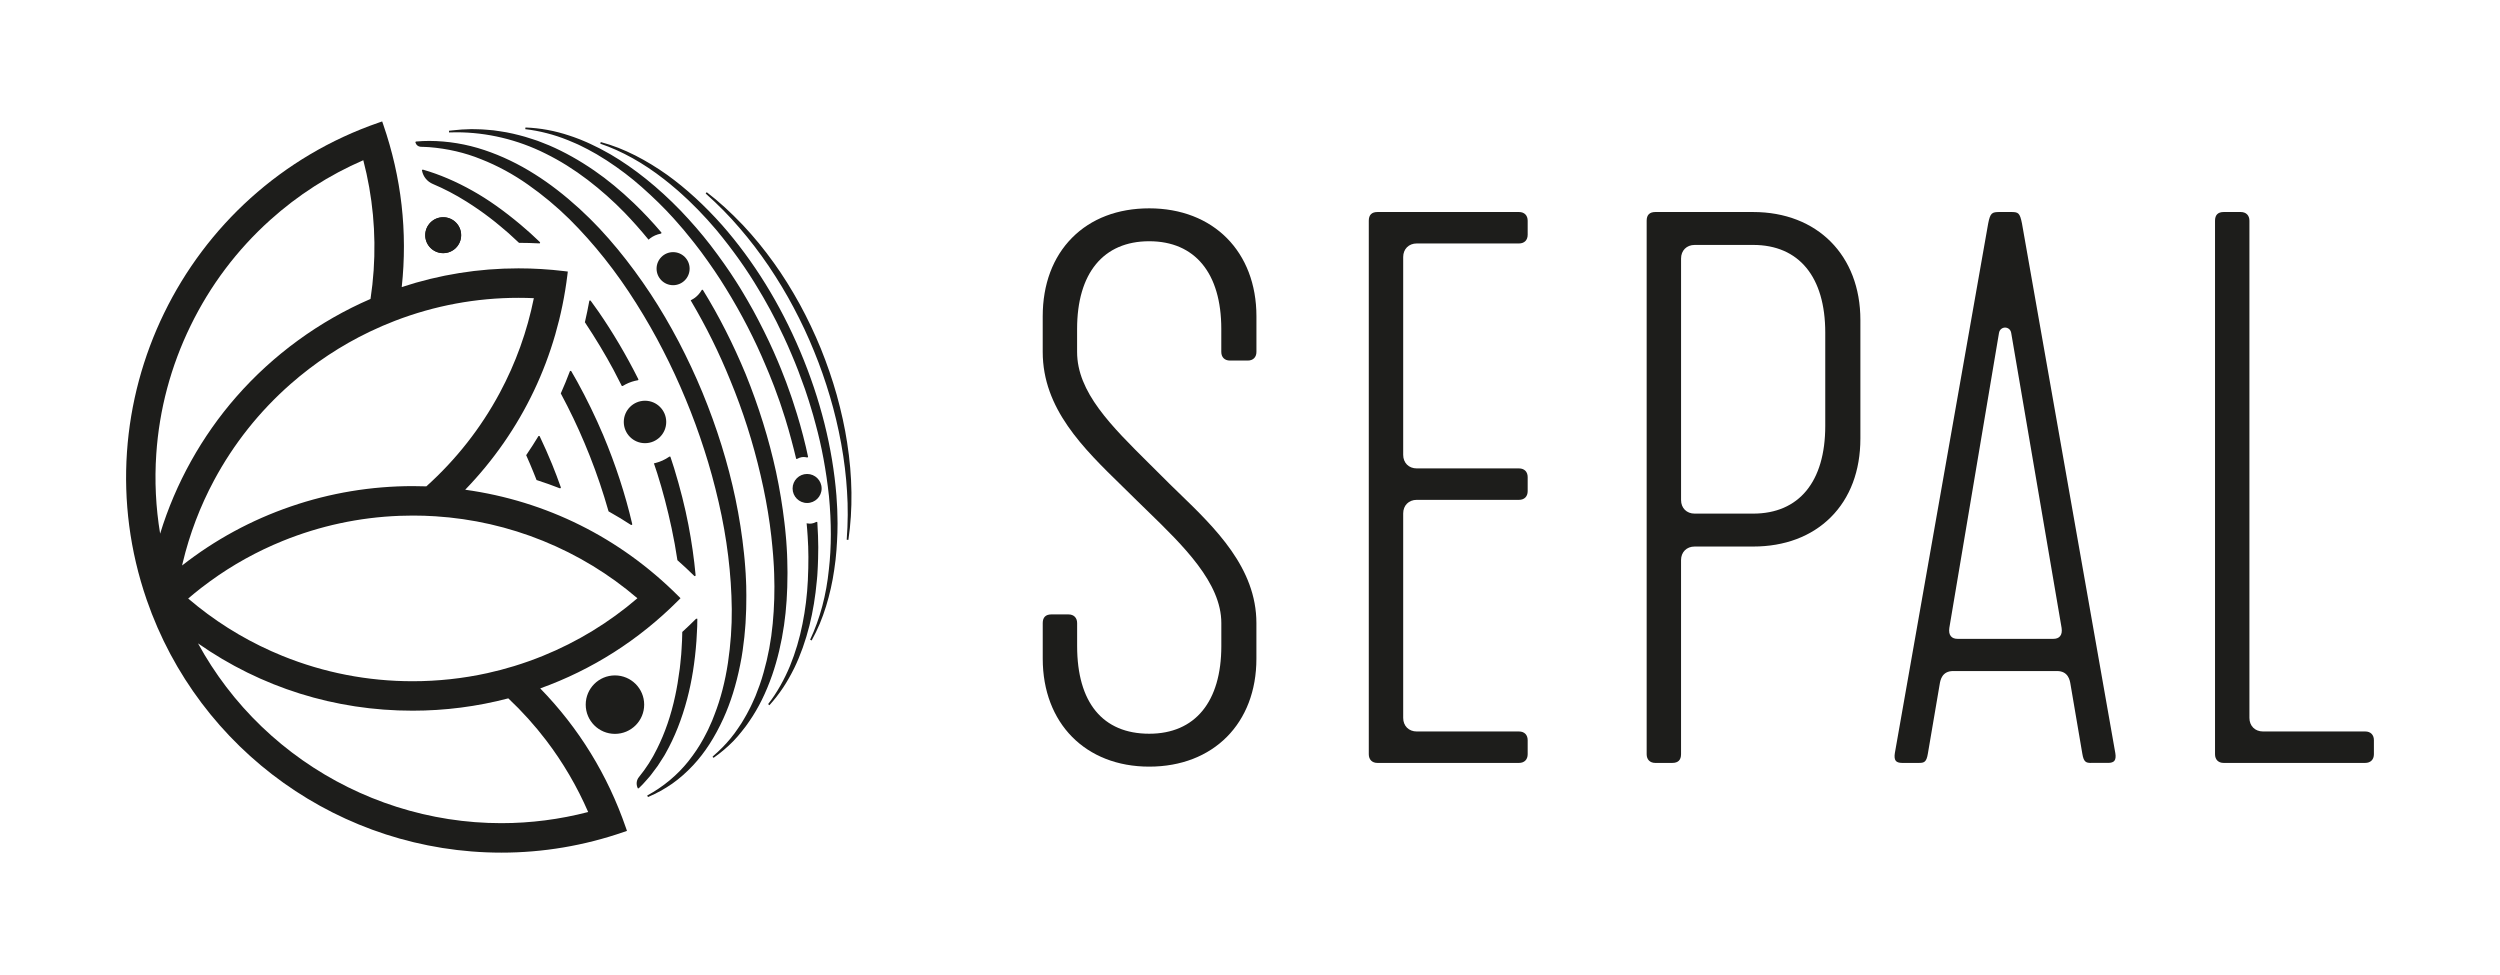 <?xml version="1.0" encoding="utf-8"?>
<!-- Generator: Adobe Illustrator 28.1.0, SVG Export Plug-In . SVG Version: 6.00 Build 0)  -->
<svg version="1.1" id="SEPAL_LOGO_BLACK_01" xmlns="http://www.w3.org/2000/svg" xmlns:xlink="http://www.w3.org/1999/xlink"
	 x="0px" y="0px" viewBox="0 0 1538.55 600" style="enable-background:new 0 0 1538.55 600;" xml:space="preserve">
<style type="text/css">
	.st0{fill:#1D1D1B;}
</style>
<g>
	<g>
		<path class="st0" d="M398.31,489.57c9.88-5.34,18.66-12.65,25.39-21.15c3.66-4.64,6.66-9.13,9.15-13.71
			c0.45-0.77,0.85-1.57,1.24-2.34c0.22-0.44,0.45-0.89,0.68-1.32l0.94-1.84l2.54-5.65l1.49-3.84c3.74-9.56,6.52-20.29,8.27-31.9
			c1.65-11.12,2.44-22.22,2.34-32.98c-0.24-21.52-2.95-43.66-8.07-65.8c-2.59-11.24-5.55-22.03-8.81-32.07
			c-3.42-10.67-7.27-21.18-11.46-31.24c-4.24-10.27-8.94-20.43-13.98-30.19c-4.9-9.57-10.44-19.29-16.49-28.87
			c-12.16-19.37-26.01-36.82-41.16-51.87c-7.9-7.76-16.44-14.87-25.36-21.12c-9.14-6.45-18.86-11.73-28.91-15.68
			c-9.9-4.04-20.67-6.55-32.03-7.45c-0.88-0.09-1.78-0.12-2.64-0.13c-0.5-0.01-1-0.02-1.5-0.05c-0.31,0-0.65-0.01-0.98-0.03
			c-1.55-0.06-2.86-1.1-3.26-2.59l-0.07-0.25l0.31-0.42l0.27,0c2.71-0.24,5.42-0.36,8.01-0.36c11.49,0.05,22.91,1.96,33.93,5.65
			c10.59,3.54,21.05,8.56,31.09,14.93c9.07,5.72,17.99,12.6,27.27,21.04c2.09,1.97,4.18,3.93,6.23,5.93
			c0.71,0.72,1.41,1.43,2.12,2.14c1.29,1.3,2.63,2.64,3.9,4.01c3.97,4.24,7.79,8.59,11.34,12.91c7.05,8.55,13.89,17.84,20.34,27.61
			c5.98,9.08,11.65,18.74,17.35,29.54c5.22,9.99,10.1,20.43,14.49,31.01c8.92,21.65,15.75,43.62,20.31,65.31
			c2.38,11.42,4.16,22.81,5.29,33.86c0.29,2.49,0.49,5.05,0.68,7.51l0.08,1.03c0.23,2.56,0.34,5.17,0.45,7.69l0.04,0.88
			c0.11,1.86,0.13,3.75,0.14,5.58c0.01,1,0.02,2,0.04,3c0.03,1.87-0.01,3.76-0.05,5.59c-0.02,1-0.04,2-0.05,3
			c-0.08,2.32-0.19,4.62-0.31,6.92l-0.08,1.67c-0.09,1.01-0.17,2.01-0.24,3.01c-0.14,1.83-0.29,3.72-0.5,5.58
			c-0.57,5.09-1.32,11.1-2.57,17.04c-2.48,12.36-5.84,23.12-10.26,32.87c-5.34,11.72-11.44,21.17-18.65,28.9
			c-4.09,4.39-8.43,8.21-12.9,11.36c-2.26,1.58-4.71,3.1-7.27,4.52c-2.24,1.23-4.67,2.41-7.66,3.72L398.31,489.57z M392.53,485.14
			l-0.15-0.32c-0.99-2.24-0.67-4.76,0.83-6.59c4.39-5.37,8.14-11.23,11.14-17.39c4.86-9.68,8.62-20.62,11.16-32.51
			c1.06-4.87,1.95-10.13,2.86-17.05c0.1-1.02,0.21-2.05,0.33-3.08c0.2-1.81,0.41-3.68,0.54-5.52c0.06-1.03,0.13-2.06,0.2-3.1
			c0.12-1.82,0.25-3.7,0.31-5.55c0.06-1.63,0.1-3.25,0.13-4.88l0-0.21l0.15-0.16c2.86-2.61,5.62-5.25,8.21-7.84l0.15-0.15l0.75,0
			l0.01,0.53l-0.07,4.2c-0.08,1.98-0.19,3.95-0.31,5.91c-0.06,1.03-0.12,2.05-0.17,3.08c-0.96,13.05-2.82,24.68-5.69,35.58
			c-3.29,12.5-7.77,23.79-13.31,33.56c-0.46,0.92-1.05,1.82-1.61,2.69c-0.26,0.39-0.51,0.79-0.76,1.18l-2.44,3.8l-2.73,3.65
			c-0.29,0.37-0.56,0.74-0.83,1.11c-0.62,0.83-1.26,1.69-2,2.48c-0.47,0.52-0.94,1.06-1.41,1.6c-1.44,1.64-2.93,3.34-4.6,4.85
			l-0.15,0.14l-0.21,0H392.53z M438.83,466.28l-0.14-0.34l-0.13-0.33l0.27-0.25c4.18-3.61,7.66-7.15,10.67-10.81
			c1.87-2.27,3.32-4.22,4.58-6.14l2.15-3.2c0.44-0.68,0.85-1.39,1.26-2.09c0.23-0.4,0.46-0.8,0.7-1.19
			c0.97-1.56,1.83-3.23,2.66-4.85c0.32-0.63,0.65-1.26,0.98-1.89c0.41-0.74,0.76-1.52,1.09-2.29c0.17-0.39,0.35-0.78,0.53-1.17
			c0.18-0.4,0.37-0.81,0.55-1.23c0.34-0.75,0.68-1.49,0.99-2.25c1.55-3.88,3.51-9.04,4.96-14.43c2.75-9.59,4.63-19.69,5.6-30.01
			c0.97-10.17,1.27-20.46,0.9-30.58l-0.04-1.08c-0.08-2.16-0.16-4.38-0.34-6.57l-0.04-0.58c-0.15-2.32-0.31-4.71-0.56-7.06
			l-0.15-1.68c-0.18-1.95-0.36-3.98-0.61-5.95l-0.04-0.37c-0.27-2.38-0.55-4.84-0.91-7.24c-1.37-9.89-3.27-20.03-5.65-30.17
			c-4.63-20.05-10.91-39.72-18.66-58.46c-6.81-16.85-14.93-33.25-24.12-48.77l-0.26-0.45l0.45-0.28c0.91-0.47,1.61-0.91,2.23-1.38
			c1.6-1.21,2.96-2.75,4.03-4.56l0.15-0.26l0.61-0.01l0.16,0.27c9.74,15.78,18.55,33.14,26.19,51.57
			c8.03,19.81,14.32,40.06,18.71,60.19c2.23,10.47,3.97,20.95,5.16,31.14c0.33,2.51,0.56,5.07,0.79,7.55l0.03,0.3
			c0.23,2.27,0.42,4.7,0.6,7.88c0.18,2.49,0.26,5.03,0.33,7.48l0.01,0.42c0.1,2.27,0.11,4.58,0.12,6.81l0,1.09
			c-0.02,11.55-0.7,21.87-2.1,31.57c-1.55,10.82-4.01,21.19-7.32,30.82c-3.85,11.01-8.44,20.29-14.03,28.36
			c-0.27,0.38-0.53,0.76-0.79,1.14c-0.48,0.71-0.97,1.42-1.49,2.1l-2.43,3.1c-1.49,1.94-3.19,3.9-5.19,5.97
			c-3.64,3.71-7.62,7.09-11.81,10.03l-0.13,0.09l-0.17,0H438.83z M472.72,433.32c2.7-3.46,5.23-7.26,7.51-11.31
			c2.17-3.82,4.17-7.91,5.94-12.17c3.35-8.2,5.94-16.91,7.7-25.88c1.75-8.67,2.86-17.69,3.3-26.81c0.48-10.42,0.45-19.01-0.12-27.03
			c-0.05-1.5-0.19-3.02-0.32-4.48c-0.07-0.76-0.14-1.51-0.2-2.27l-0.12-1.34l0.66,0.11c0.45,0.08,0.91,0.12,1.35,0.12
			c0.39,0,0.78-0.03,1.16-0.09c0.88-0.13,1.77-0.44,2.64-0.91l0.12-0.06l0.6,0l0.07,0.47c0.2,3.07,0.33,5.73,0.41,8.16l0.15,6.93
			l-0.1,6.94c0,1.66-0.09,3.35-0.18,4.98c-0.04,0.65-0.07,1.3-0.1,1.96l-0.2,3.46c-0.04,0.76-0.12,1.51-0.2,2.26
			c-0.04,0.4-0.08,0.8-0.12,1.21c-0.86,9.55-2.37,18.76-4.52,27.37c-2.4,9.52-5.53,18.31-9.31,26.12
			c-2.12,4.32-4.43,8.38-6.85,12.05c-2.63,3.94-5.48,7.61-8.48,10.9L472.72,433.32z M498.56,393.69c6.11-13.01,10-27.61,11.56-43.39
			c1.58-13.7,1.59-28.41,0.04-44.97c-1.76-16.03-4.44-30.51-8.21-44.25l-1.48-5.44l-1.61-5.4c-0.72-2.51-1.56-5.03-2.37-7.47
			c-0.36-1.09-0.73-2.17-1.08-3.26c-2.93-8.36-5.51-15.04-8.09-21.02c-3.11-7.53-6.68-14.9-9.44-20.47l-3.92-7.49l-4.13-7.38
			l-2.87-4.84c-7.18-12.19-15.95-24.54-26.04-36.72c-0.77-0.91-1.56-1.81-2.36-2.71c-0.45-0.51-3.2-3.65-3.2-3.65l-1.92-2.05
			l-3.87-4.11l-3.99-3.96c-1.34-1.37-2.75-2.67-4.07-3.87c-0.5-0.45-0.99-0.91-1.48-1.37c-0.87-0.81-1.77-1.64-2.68-2.42l-1.45-1.23
			c-2.34-1.99-4.76-4.05-7.24-5.94c-12.76-9.98-25.97-17.34-39.24-21.86l0.3-1c3.58,0.96,7.23,2.17,10.87,3.57
			c3.38,1.33,6.89,2.92,10.45,4.72c6.6,3.36,13.18,7.37,19.58,11.92c11.62,8.36,22.99,18.77,33.8,30.94
			c19.46,22.19,35.64,48.33,48.07,77.71c12.39,29.39,19.88,59.21,22.26,88.63l0.41,6.72c0.04,0.63,0.08,1.25,0.1,1.88l0.07,2.87
			c0.01,0.68,0.03,1.35,0.05,2.02c0.03,1.24,0.07,2.48,0.07,3.72l-0.09,5.73c-0.23,6.32-0.66,14.62-1.97,22.87
			c-1.08,7.55-2.77,15.07-5.01,22.36c-1.17,3.78-2.48,7.41-3.88,10.78c-1.51,3.58-3.19,7.04-4.99,10.3L498.56,393.69z
			 M427.35,354.51l-0.16-0.16c-3.31-3.26-6.73-6.45-10.16-9.48l-0.18-0.16l0-0.24c-0.96-6.41-2.14-12.96-3.52-19.4
			c-2.59-12.07-5.47-23.07-8.81-33.63c-0.54-1.7-1.11-3.38-1.68-5.07l-0.41-1.2l0.88-0.21c3.08-0.77,5.95-2.08,8.55-3.89l0.13-0.09
			l0.51,0l0.15,0.32c0.86,2.58,1.56,4.72,2.24,6.9c3.79,12.42,6.66,23.8,8.77,34.78c2.01,10.44,3.5,20.85,4.43,30.95l0.02,0.23
			l-0.31,0.35l-0.24,0H427.35z M521.08,332.15c0.77-10.28,0.84-20.28,0.2-29.73c-0.56-9.45-1.77-19.36-3.6-29.46
			c-1.87-10.08-4.18-19.79-6.88-28.84c-2.84-9.64-6.14-19.05-9.81-27.97c-3.65-9.03-7.88-18.06-12.56-26.85
			c-4.38-8.32-9.52-16.87-15.26-25.42c-5.74-8.46-11.81-16.39-18.03-23.57c-6.13-7.2-12.95-14.14-20.86-21.22l0.66-0.8
			c7.27,5.56,14.53,12.16,22.21,20.19c6.79,7.22,13.2,15.05,19.07,23.27c5.53,7.68,10.76,16.03,15.99,25.51
			c4.69,8.6,9.04,17.75,12.92,27.2c3.86,9.55,7.15,19.13,9.78,28.48c2.89,10.41,4.99,20.03,6.43,29.41
			c3.29,20.97,3.55,41.13,0.78,59.92L521.08,332.15z M388.41,323.09l-0.13-0.07c-4.45-2.89-9-5.65-13.57-8.21l-0.18-0.1l-0.07-0.2
			c-0.83-2.95-1.7-5.86-2.59-8.68c-3.51-11.29-7.59-22.43-12.12-33.12c-4.31-10.25-9.19-20.46-14.51-30.35l-0.11-0.2l0.07-0.23
			c1.92-4.31,3.76-8.77,5.47-13.31l0.13-0.34l0.66-0.01l0.16,0.25c1.37,2.36,2.57,4.46,3.68,6.45
			c5.82,10.57,11.18,21.63,15.95,32.87c7.59,18.08,13.58,36.44,17.81,54.57l0.06,0.25l-0.32,0.4l-0.26,0.01H388.41z M344.5,300.51
			l-0.1-0.05c-4.53-1.77-9.23-3.44-13.95-4.96l-0.25-0.08l-0.09-0.26c-0.61-1.57-1.25-3.16-1.9-4.75
			c-1.31-3.24-2.71-6.52-4.27-10.02l-0.13-0.28l0.19-0.26c2.49-3.65,4.94-7.45,7.26-11.29l0.15-0.25l0.63-0.01l0.15,0.29
			c2.67,5.6,5.21,11.35,7.57,17.1c1.85,4.55,3.65,9.3,5.35,14.1l0.09,0.24l-0.3,0.46l-0.29,0.01H344.5z M489.95,282.42l-0.07-0.46
			l-1.28-5.23c-1.85-7.21-4.39-16.69-7.58-25.99l-1.07-3.22l-1.15-3.18l-2.32-6.37c-0.44-1.1-0.88-2.23-1.32-3.35
			c-1.19-3.03-2.42-6.17-3.76-9.19c-6.78-16.3-15.12-32.48-24.79-48.11c-4.27-6.99-9.25-14.32-15.2-22.4l-4.12-5.37
			c-0.82-1.09-1.71-2.16-2.57-3.2c-0.57-0.68-1.13-1.37-1.69-2.06l-2.13-2.63l-2.21-2.55c-0.53-0.6-1.05-1.2-1.57-1.81
			c-0.94-1.08-1.91-2.2-2.89-3.27c-5.64-6.23-11.96-12.42-19.31-18.93c-6.5-5.78-13.74-11.27-21.51-16.34
			c-4.48-2.88-8.18-5.05-11.65-6.84c-1.41-0.78-2.89-1.48-4.31-2.17c-0.59-0.28-1.17-0.56-1.76-0.85c-0.62-0.27-1.25-0.55-1.89-0.83
			c-1.4-0.62-2.86-1.27-4.31-1.82c-4.38-1.76-8.7-3.19-12.86-4.24c-4.52-1.18-9.01-2.03-13.36-2.5l0.08-1.04
			c9.08,0.31,18.21,2,27.14,5.01c1.82,0.57,3.65,1.26,5.41,1.93l1.11,0.42c0.62,0.26,1.22,0.51,1.82,0.76
			c1.51,0.63,3.07,1.28,4.57,2.01c3.66,1.66,7.58,3.69,12.31,6.4c14.78,8.66,29.3,20.32,43.18,34.65
			c6.68,6.99,12.78,14.05,18.14,20.98c6.23,8.14,11.46,15.55,15.97,22.65c0.91,1.35,1.77,2.77,2.6,4.15
			c0.35,0.58,0.7,1.16,1.05,1.74l0.74,1.23c0.94,1.54,1.9,3.14,2.79,4.75l3.41,6.02l3.25,6.12c4.63,8.88,8.5,17.08,11.84,25.05
			c1.36,3.14,2.62,6.38,3.83,9.52c0.43,1.11,0.86,2.23,1.3,3.34l2.34,6.53l1.15,3.26l1.07,3.3c2.82,8.45,5.36,17.42,7.55,26.66
			c0.46,1.98,0.89,3.96,1.32,5.95l0.05,0.24l-0.31,0.4l-0.33,0l-0.07-0.02c-0.7-0.17-1.38-0.26-2.04-0.26
			c-0.36,0-0.73,0.03-1.08,0.08c-0.93,0.14-1.87,0.48-2.79,1l-0.12,0.07l-0.14,0H489.95z M382.69,237.56l-0.15-0.29
			c-1.9-3.82-3.51-6.95-5.07-9.85c-5.08-9.46-10.94-19.18-17.4-28.91l-0.14-0.21l0.08-0.25c0.96-4.12,1.85-8.39,2.62-12.64
			l0.08-0.43l0.45-0.01h0.26l0.17,0.21c1.63,2.22,3.2,4.41,4.67,6.52c8.92,12.91,17.17,26.89,24.54,41.58l0.12,0.23l-0.24,0.49
			l-0.29,0.04c-0.57,0.1-1.17,0.22-1.77,0.37c-2.59,0.65-5.05,1.69-7.31,3.08l-0.13,0.08l-0.15,0H382.69z M331.79,149.78
			c-4.01-0.21-8.1-0.32-12.16-0.33l-0.22,0l-0.16-0.15c-0.49-0.46-0.99-0.92-1.5-1.39l-4.79-4.42l-4.95-4.2
			c-1.06-0.91-2.18-1.86-3.33-2.74c-0.41-0.32-0.8-0.63-1.2-0.95c-0.73-0.58-1.46-1.16-2.21-1.71c-4.31-3.31-8.96-6.54-14.21-9.85
			c-6.83-4.29-13.78-7.92-20.65-10.81c-3.47-1.45-5.97-4.51-6.69-8.17l-0.05-0.23l0.14-0.23l0.16-0.2l0.33,0l0.06,0.02
			c10.04,2.87,20.33,7.27,30.61,13.07c9.38,5.26,19,12.06,29.42,20.79c3.9,3.26,7.86,6.83,11.77,10.61l0.26,0.25l-0.13,0.34
			l-0.13,0.32l-0.36,0.01L331.79,149.78z M398.81,147.11c-4.68-5.7-9.51-11.14-14.37-16.18c-7.03-7.24-14.71-14.06-22.83-20.27
			c-8.3-6.34-17-11.77-25.86-16.14c-17.1-8.57-36.05-13.1-54.8-13.1c-1.52,0-3.06,0.03-4.58,0.09l-0.07-1.04
			c0.81-0.08,1.62-0.17,2.43-0.26c1.75-0.19,3.56-0.39,5.35-0.5l5.87-0.24h0.16c0.37,0,0.75,0.01,1.12,0.02l2,0.04
			c2.16,0.05,4.39,0.1,6.59,0.34l3.9,0.34l3.92,0.57c5.59,0.75,10.95,2.14,15.46,3.39c1.71,0.49,3.42,1.06,5.08,1.61
			c0.82,0.27,1.64,0.54,2.46,0.81c0.88,0.35,1.74,0.68,2.6,1c1.58,0.6,3.22,1.23,4.8,1.91c9.25,3.98,18.56,9.18,27.68,15.47
			c8.12,5.59,16.12,12.18,24.46,20.16c5.75,5.51,11.38,11.5,16.72,17.8l0.18,0.21l-0.16,0.58l-0.31,0.08
			c-2.43,0.49-4.61,1.45-6.49,2.87c-0.12,0.09-0.22,0.18-0.33,0.28c-0.08,0.07-0.16,0.15-0.25,0.22l-0.4,0.34L398.81,147.11z"/>
		<path class="st0" d="M399.21,146.78c-4.59-5.59-9.38-11.01-14.4-16.21c-7.11-7.33-14.77-14.12-22.88-20.32
			c-8.11-6.19-16.78-11.67-25.94-16.19c-18.26-9.15-38.84-13.87-59.63-13.06c2.58-0.26,5.17-0.6,7.76-0.76l3.91-0.16l1.96-0.08
			c0.65,0,1.3,0.02,1.96,0.03c2.61,0.07,5.23,0.08,7.83,0.37l3.92,0.34c0,0,0,0,0,0l3.89,0.56c5.21,0.7,10.32,1.97,15.39,3.38
			c2.53,0.73,5.01,1.61,7.52,2.42c0,0,0,0,0,0c2.45,0.97,4.94,1.85,7.36,2.89c9.69,4.17,18.9,9.43,27.58,15.42
			c8.7,5.99,16.78,12.82,24.39,20.1c5.87,5.62,11.43,11.57,16.68,17.76c0.01,0.01,0,0.02-0.01,0.02c-2.4,0.48-4.68,1.45-6.69,2.97
			C399.6,146.43,399.41,146.61,399.21,146.78z M484.01,345.2c-0.08-2.63-0.16-5.26-0.35-7.88c-0.15-2.63-0.34-5.25-0.6-7.86
			c-0.24-2.62-0.48-5.24-0.82-7.84c-1.22-10.44-2.96-20.81-5.15-31.09c-4.47-20.53-10.79-40.64-18.68-60.1
			c-7.38-17.8-16.03-35.09-26.16-51.51c0-0.01-0.02-0.01-0.02,0c-1.06,1.8-2.44,3.41-4.16,4.71c-0.72,0.55-1.49,1-2.28,1.41
			c-0.01,0-0.01,0.01,0,0.02c9.26,15.63,17.34,31.98,24.16,48.84c7.84,18.95,14.08,38.57,18.69,58.54
			c2.34,9.98,4.25,20.06,5.66,30.21c0.38,2.53,0.67,5.08,0.96,7.62c0.32,2.54,0.53,5.09,0.77,7.64c0.27,2.55,0.43,5.1,0.6,7.65
			c0.2,2.55,0.28,5.11,0.38,7.67c0.37,10.23,0.06,20.47-0.91,30.65c-0.96,10.18-2.81,20.27-5.62,30.09
			c-1.33,4.94-3.09,9.74-4.98,14.5c-0.48,1.18-1.04,2.33-1.56,3.5c-0.54,1.16-1.01,2.36-1.63,3.47c-1.2,2.26-2.3,4.58-3.65,6.76
			c-0.66,1.1-1.27,2.23-1.97,3.3l-2.15,3.2c-1.41,2.16-2.98,4.2-4.61,6.18c-3.21,3.93-6.85,7.52-10.72,10.87
			c-0.01,0.01,0,0.03,0.01,0.02c4.19-2.94,8.12-6.28,11.74-9.96c1.82-1.89,3.56-3.86,5.15-5.93l2.43-3.1
			c0.8-1.04,1.51-2.15,2.26-3.22c5.99-8.65,10.49-18.29,13.97-28.24c3.42-9.97,5.8-20.3,7.29-30.73c1.5-10.43,2.08-20.97,2.09-31.49
			C484.12,350.46,484.13,347.83,484.01,345.2z M502.5,321.72c0-0.01-0.01-0.01-0.02-0.01c-0.88,0.48-1.82,0.82-2.81,0.97
			c-0.9,0.14-1.79,0.12-2.68-0.03c0.02,0.22,0.04,0.45,0.06,0.67c0.17,2.25,0.45,4.5,0.52,6.76c0.63,9.02,0.54,18.07,0.12,27.09
			c-0.43,9.03-1.52,18.03-3.31,26.89c-1.74,8.87-4.3,17.59-7.73,25.98c-1.74,4.18-3.72,8.27-5.97,12.22
			c-2.23,3.96-4.74,7.78-7.55,11.38c3.08-3.38,5.89-7.02,8.43-10.84c2.53-3.83,4.78-7.85,6.81-11.99c4.01-8.3,7.02-17.07,9.27-26.02
			c2.23-8.96,3.68-18.1,4.5-27.3c0.1-1.15,0.25-2.3,0.32-3.45l0.2-3.46c0.11-2.3,0.29-4.61,0.29-6.92l0.1-6.92l-0.15-6.92
			C502.82,327.13,502.68,324.43,502.5,321.72z M479.29,244.16l1.15,3.19l1.07,3.22c2.94,8.56,5.35,17.28,7.6,26.03l1.3,5.29
			c0,0.01,0.01,0.01,0.02,0.01c0.93-0.53,1.91-0.91,2.97-1.07c1.11-0.17,2.22-0.08,3.32,0.19c0.01,0,0.02-0.01,0.01-0.01
			c-0.42-1.98-0.86-3.96-1.32-5.94c-2.12-8.98-4.62-17.87-7.54-26.62l-1.07-3.29l-1.15-3.26l-2.33-6.51
			c-1.68-4.29-3.28-8.62-5.12-12.85c-3.57-8.51-7.56-16.83-11.82-25.01l-3.24-6.11l-3.41-6.02c-1.11-2.02-2.33-3.98-3.52-5.95
			c-1.21-1.96-2.35-3.97-3.65-5.88c-4.95-7.79-10.34-15.29-15.94-22.62c-5.64-7.31-11.72-14.27-18.1-20.94
			c-12.84-13.25-27.12-25.21-43.07-34.56c-4.01-2.29-8.07-4.48-12.28-6.38c-2.08-1-4.23-1.85-6.34-2.75
			c-2.16-0.81-4.3-1.66-6.5-2.34c-8.73-2.94-17.86-4.67-26.99-4.98c4.54,0.5,9.03,1.36,13.42,2.51c4.41,1.11,8.72,2.56,12.92,4.26
			c2.12,0.81,4.17,1.78,6.24,2.67c2.03,1,4.09,1.93,6.08,3.02c4.02,2.08,7.89,4.43,11.69,6.87c7.57,4.93,14.81,10.38,21.57,16.39
			c6.77,5.99,13.28,12.26,19.35,18.96c1.53,1.66,2.98,3.4,4.48,5.09l2.22,2.56l2.14,2.63c1.41,1.77,2.9,3.46,4.26,5.27l4.13,5.38
			c5.36,7.28,10.51,14.72,15.23,22.43c9.51,15.37,17.88,31.48,24.83,48.18c1.83,4.14,3.42,8.37,5.09,12.57L479.29,244.16z
			 M504,383.67c1.46-3.51,2.74-7.1,3.87-10.74c2.24-7.28,3.91-14.75,4.99-22.29c1.2-7.54,1.69-15.17,1.97-22.79l0.09-5.73
			c0-1.91-0.08-3.81-0.11-5.72l-0.07-2.86c-0.03-0.95-0.11-1.9-0.16-2.86l-0.34-5.72c-2.46-30.46-10.37-60.35-22.22-88.47
			c-11.9-28.1-27.83-54.6-47.98-77.57c-10.14-11.41-21.32-21.94-33.71-30.86c-6.21-4.42-12.73-8.43-19.51-11.88
			c-3.4-1.72-6.86-3.31-10.4-4.7c-3.55-1.37-7.16-2.57-10.82-3.56c14.37,4.9,27.53,12.67,39.39,21.94c2.99,2.29,5.84,4.76,8.71,7.19
			c1.43,1.22,2.78,2.53,4.18,3.8c1.39,1.27,2.77,2.54,4.09,3.89l4.01,3.97l3.87,4.11l1.93,2.06l1.86,2.12
			c1.23,1.42,2.49,2.82,3.71,4.25c9.6,11.58,18.44,23.81,26.09,36.78l2.88,4.85l2.75,4.93l1.38,2.46l1.31,2.5l2.61,5
			c3.34,6.74,6.58,13.54,9.45,20.5c2.99,6.91,5.62,13.96,8.11,21.06c1.16,3.58,2.42,7.13,3.45,10.74l1.61,5.41l1.48,5.44
			c3.98,14.52,6.59,29.38,8.23,44.34c1.4,14.97,1.69,30.1-0.04,45.08c-1.49,14.99-5.16,29.82-11.61,43.56
			C500.87,390.59,502.52,387.17,504,383.67z M520.82,272.42c-1.51-9.9-3.73-19.69-6.41-29.35c-2.72-9.65-6.01-19.13-9.77-28.42
			c-3.81-9.27-8.1-18.35-12.9-27.15c-4.84-8.77-10.1-17.32-15.95-25.46c-5.82-8.16-12.17-15.93-19.02-23.22
			c-6.91-7.23-14.23-14.08-22.15-20.14c7.42,6.65,14.46,13.7,20.9,21.26c6.5,7.5,12.51,15.42,18.07,23.62
			c5.53,8.23,10.68,16.7,15.29,25.47c4.66,8.74,8.87,17.72,12.58,26.9c3.77,9.16,7.03,18.52,9.83,28.02
			c2.83,9.49,5.09,19.15,6.9,28.89c1.76,9.75,3.01,19.6,3.61,29.51c0.67,9.91,0.55,19.87-0.2,29.81
			C524.51,312.45,523.92,292.2,520.82,272.42z M328.69,290.21c0.65,1.59,1.28,3.19,1.91,4.79c0,0,0,0.01,0.01,0.01
			c4.72,1.52,9.39,3.18,14,4.98c0.01,0,0.02-0.01,0.02-0.01c-1.67-4.73-3.45-9.43-5.34-14.08c-2.36-5.75-4.87-11.45-7.55-17.06
			c0-0.01-0.02-0.01-0.02,0c-2.32,3.84-4.75,7.62-7.29,11.33c0,0,0,0.01,0,0.01C325.9,283.5,327.33,286.84,328.69,290.21z
			 M290.73,117.92c-9.62-5.43-19.82-9.96-30.47-13.01c-0.01,0-0.02,0-0.01,0.01l0.01,0.03c0.69,3.5,3.09,6.41,6.38,7.79
			c7.19,3.01,14.11,6.69,20.73,10.85c4.88,3.09,9.65,6.35,14.24,9.87c1.16,0.86,2.28,1.78,3.42,2.67c1.15,0.88,2.25,1.82,3.35,2.76
			l3.31,2.81l1.65,1.4l1.6,1.47l3.19,2.94c0.51,0.47,1.02,0.93,1.52,1.4c0,0,0,0,0.01,0c4.05,0.01,8.12,0.12,12.19,0.33
			c0.01,0,0.02-0.01,0.01-0.02c-3.79-3.66-7.7-7.19-11.75-10.58C310.9,130.97,301.22,123.8,290.73,117.92z M392.3,233.51
			c0.01,0,0.01-0.01,0.01-0.02c-7.21-14.37-15.35-28.27-24.5-41.51c-1.53-2.18-3.08-4.35-4.66-6.5c-0.01-0.01-0.02-0.01-0.02,0
			c-0.77,4.28-1.65,8.52-2.64,12.72c0,0,0,0.01,0,0.01c6.23,9.38,12.09,19.02,17.43,28.95c1.75,3.26,3.43,6.55,5.07,9.87
			c0,0.01,0.01,0.01,0.02,0c2.25-1.39,4.75-2.46,7.46-3.14C391.08,233.74,391.69,233.62,392.3,233.51z M403.11,285.54
			c0.64,1.91,1.29,3.82,1.91,5.74c3.5,11.08,6.39,22.34,8.82,33.68c1.38,6.46,2.56,12.97,3.53,19.51c0,0,0,0.01,0,0.01
			c3.47,3.06,6.86,6.23,10.18,9.5c0.01,0.01,0.02,0,0.02-0.01c-0.95-10.37-2.45-20.69-4.42-30.9c-2.26-11.73-5.27-23.31-8.76-34.72
			c-0.71-2.29-1.47-4.57-2.22-6.85c0-0.01-0.01-0.01-0.02-0.01c-2.57,1.79-5.5,3.16-8.72,3.97
			C403.33,285.49,403.22,285.51,403.11,285.54z M420.4,389.14C420.4,389.15,420.4,389.15,420.4,389.14
			c-0.03,1.64-0.07,3.27-0.13,4.9c-0.1,2.89-0.35,5.77-0.51,8.66c-0.2,2.89-0.58,5.75-0.87,8.63c-0.76,5.73-1.64,11.45-2.87,17.09
			c-2.41,11.29-6.03,22.33-11.2,32.63c-3.04,6.24-6.81,12.12-11.2,17.49c-1.38,1.69-1.65,4.03-0.77,6.02l0.02,0.03
			c0,0.01,0.01,0.01,0.02,0c2.17-1.97,4.02-4.24,5.98-6.42c1.04-1.1,1.87-2.35,2.79-3.54l2.71-3.62c0,0,0,0,0,0l2.44-3.8
			c0.79-1.28,1.68-2.51,2.36-3.85c5.94-10.48,10.2-21.83,13.26-33.44c3.06-11.62,4.8-23.53,5.68-35.48
			c0.16-2.99,0.36-5.98,0.48-8.97l0.07-4.19c0-0.01-0.01-0.02-0.02-0.01C425.93,383.99,423.19,386.6,420.4,389.14z M351.18,228.82
			c-1.69,4.49-3.51,8.92-5.46,13.29c0,0,0,0.01,0,0.01c5.32,9.89,10.18,20.03,14.53,30.39c4.6,10.84,8.64,21.92,12.14,33.17
			c0.9,2.88,1.76,5.77,2.59,8.67c0,0,0,0.01,0.01,0.01c4.61,2.58,9.13,5.32,13.57,8.21c0.01,0.01,0.02,0,0.02-0.01
			c-4.35-18.64-10.38-36.86-17.78-54.49c-4.74-11.2-10.05-22.16-15.92-32.83c-1.2-2.16-2.42-4.3-3.66-6.43
			C351.19,228.81,351.18,228.81,351.18,228.82z M458.61,357.77c-0.13-2.85-0.24-5.71-0.49-8.55c-0.22-2.85-0.42-5.7-0.75-8.53
			c-1.17-11.36-2.96-22.64-5.28-33.81c-4.69-22.33-11.6-44.15-20.28-65.22c-4.37-10.52-9.2-20.86-14.47-30.97
			C412,200.61,406.28,190.74,400,181.2c-6.28-9.53-13.03-18.75-20.31-27.57c-3.63-4.41-7.41-8.71-11.32-12.88
			c-1.95-2.09-4.01-4.09-6-6.13c-2.05-1.99-4.14-3.96-6.22-5.92c-8.47-7.71-17.48-14.86-27.2-20.98
			c-9.69-6.15-20.08-11.24-30.98-14.88c-10.89-3.65-22.35-5.57-33.76-5.62c-2.68,0-5.35,0.13-8.01,0.36c-0.01,0-0.01,0.01-0.01,0.01
			l0,0c0.34,1.26,1.47,2.16,2.78,2.21c0.33,0.01,0.66,0.02,0.99,0.03c1.39,0.07,2.78,0.03,4.16,0.18
			c11.06,0.88,21.96,3.31,32.18,7.49c10.27,4.04,20,9.37,29.01,15.73c9.04,6.33,17.54,13.43,25.43,21.18
			c15.7,15.59,29.44,33.17,41.24,51.96c5.92,9.39,11.45,19.02,16.51,28.91c5.1,9.87,9.76,19.96,14,30.23
			c4.27,10.26,8.09,20.7,11.48,31.28c3.42,10.57,6.32,21.3,8.82,32.12c5,21.63,7.84,43.76,8.08,65.91
			c0.1,11.08-0.72,22.14-2.34,33.07c-1.64,10.92-4.27,21.72-8.3,32.01l-1.51,3.86l-1.7,3.78l-0.85,1.89l-0.94,1.84
			c-0.64,1.22-1.23,2.48-1.92,3.67c-2.65,4.86-5.77,9.44-9.2,13.79c-6.88,8.69-15.63,15.93-25.56,21.29
			c2.58-1.13,5.13-2.34,7.61-3.7c2.47-1.37,4.89-2.87,7.22-4.49c4.65-3.27,8.92-7.1,12.82-11.29c7.82-8.38,13.81-18.34,18.56-28.76
			c4.74-10.46,7.97-21.54,10.23-32.77c1.19-5.61,1.93-11.3,2.56-16.98c0.32-2.85,0.49-5.7,0.74-8.55c0.14-2.85,0.3-5.71,0.4-8.57
			c0.03-2.86,0.14-5.72,0.09-8.58C458.72,363.49,458.77,360.62,458.61,357.77z"/>
		<circle id="SAT_02_00000039846064895016146070000008020914338221770899_" class="st0" cx="414.24" cy="165.34" r="10.17"/>
		<circle id="SAT_03_00000029007329347742890400000007213948781334866354_" class="st0" cx="396.95" cy="259.68" r="13.06"/>
		<circle id="SAT_04_00000123419616940689178690000016056547746359796871_" class="st0" cx="496.71" cy="300.62" r="8.93"/>
		<circle id="SAT_05_00000117650343160726345810000012372954344972724628_" class="st0" cx="378.45" cy="433.65" r="17.99"/>
		<circle id="SAT_01_00000153694201586551717650000011769930270299865990_" class="st0" cx="272.75" cy="144.74" r="11.05"/>
		<circle class="st0" cx="272.75" cy="144.74" r="11.05"/>
		<path class="st0" d="M308.57,524.73c-98.46,0-186.2-62.56-218.32-155.68C48.71,248.67,112.85,116.95,233.23,75.41l1.97-0.68
			l0.68,1.97c11.21,32.5,15.03,66.11,11.36,99.97c23.2-7.65,47.35-11.52,71.84-11.52c9.41,0,18.92,0.58,28.29,1.72l2.07,0.25
			l-0.25,2.07c-6.15,50.31-27.87,95.92-62.89,132.2c49.93,6.95,95.16,29.47,131.03,65.29l1.48,1.47l-1.47,1.48
			c-24.31,24.33-52.85,42.5-84.87,54.03c23.76,24.39,41.49,53.22,52.7,85.72l0.68,1.97l-1.97,0.68
			C359.48,520.46,334.14,524.73,308.57,524.73z M121.86,395.94c5.11,9.36,10.93,18.34,17.37,26.79
			c13.23,17.37,29.06,32.57,47.03,45.17c17.74,12.43,37.23,22.08,57.91,28.67c20.9,6.65,42.57,10.02,64.39,10.02
			c17.98,0,35.93-2.31,53.41-6.86c-6.82-15.69-15.49-30.49-25.78-44.02c-7.05-9.26-14.91-17.98-23.37-25.93
			c-19.18,5.04-38.98,7.59-58.88,7.59C206.12,437.38,160.65,423.09,121.86,395.94z M115.89,368.41c1.98,1.69,3.94,3.31,5.85,4.82
			c15.82,12.59,33.37,22.83,52.18,30.46c25.48,10.32,52.4,15.55,80.03,15.55c15.52,0,31-1.68,45.99-4.98
			c5.48-1.21,11.02-2.66,16.45-4.33c6-1.84,11.95-3.96,17.7-6.29c21.22-8.61,40.78-20.54,58.18-35.46
			c-17.36-14.86-36.9-26.74-58.09-35.33c-21.17-8.58-43.46-13.67-66.25-15.12c-4.51-0.29-9.15-0.44-13.77-0.44h-0.02
			c-2.84,0-5.61,0.05-8.25,0.16c-24.76,0.94-48.95,6.14-71.91,15.45c-15.85,6.43-30.86,14.76-44.62,24.76
			c-1.83,1.33-3.69,2.72-5.53,4.14c-2.74,2.13-5.43,4.33-8.02,6.55C115.84,368.38,115.86,368.39,115.89,368.41z M319.1,183.29
			c-26.09,0.01-51.68,4.77-76.05,14.15c-5.25,2.02-10.5,4.28-15.59,6.73c-17.57,8.42-33.94,19.25-48.65,32.18
			c-19.2,16.88-35.03,36.81-47.06,59.23c-8.59,16.01-15.08,33.09-19.3,50.75c-0.13,0.56-0.26,1.11-0.39,1.68
			c20.18-15.8,42.67-28.01,66.93-36.33c24.19-8.31,49.48-12.52,75.15-12.52c2.83,0,5.59,0.05,8.24,0.15
			c18.37-16.52,33.57-35.89,45.2-57.57c9.8-18.28,16.85-37.86,20.95-58.24c-3.15-0.14-6.32-0.21-9.43-0.21H319.1z M223.58,98.6
			c-21.01,9.11-40.27,21.48-57.27,36.77c-20.46,18.4-36.97,40.33-49.07,65.19c-12.11,24.86-19.2,51.38-21.06,78.83
			c-1.12,16.42-0.32,32.88,2.37,49.04c9.47-30.94,25.59-59.93,46.94-84.31c22.58-25.79,51.1-46.56,82.53-60.14
			c0.88-5.79,1.53-11.71,1.93-17.62C231.5,143.54,229.36,120.75,223.58,98.6z"/>
		<path class="st0" d="M415.87,368.17c-37.6-37.55-85.01-59.3-133.98-65.24c34.88-34.88,58.79-81.23,65.24-133.98
			c-9.42-1.15-18.76-1.71-28.02-1.71v13.96c3.96,0,7.95,0.11,11.94,0.34c-4.07,21.45-11.32,41.98-21.62,61.19
			c-11.88,22.15-27.45,41.9-46.28,58.71c-2.99-0.12-5.99-0.18-8.99-0.18v7.78v6.19c4.65,0,9.29,0.15,13.9,0.44
			c23.02,1.46,45.47,6.58,66.9,15.27c22.18,8.99,42.47,21.49,60.49,37.26c-18.04,15.82-38.36,28.38-60.58,37.4
			c-5.88,2.39-11.85,4.51-17.87,6.36c-5.49,1.68-11.02,3.14-16.61,4.37c-15.17,3.35-30.69,5.03-46.44,5.03
			c-27.89,0-55.09-5.28-80.81-15.71c-19.04-7.72-36.68-18.02-52.69-30.75c-1.99-1.58-3.96-3.21-5.9-4.87
			c-0.64-0.54-1.28-1.09-1.91-1.65c3.23-2.84,6.55-5.57,9.93-8.21c1.84-1.42,3.7-2.82,5.58-4.18c13.93-10.12,29-18.48,45.07-25
			c23.2-9.41,47.58-14.65,72.61-15.6c2.77-0.11,5.55-0.16,8.33-0.16l0.01-6.18l0.01-7.79h-0.02c-25.19,0-50.38,4.13-74.47,12.41
			c-25.28,8.67-49.33,21.89-70.89,39.66c0.5-2.5,1.05-4.99,1.64-7.47c4.27-17.87,10.79-35.03,19.49-51.25
			c12.14-22.64,28.12-42.76,47.52-59.81c14.95-13.14,31.49-24.04,49.12-32.49c5.16-2.48,10.41-4.75,15.75-6.8
			c24.34-9.37,50.34-14.29,76.8-14.29l0.01-13.96h-0.02c-25.82,0-50.85,4.36-74.29,12.46c4.1-33.45,0.84-68.32-10.89-102.32
			C114.45,118.6,50.99,248.91,92.22,368.37c32.69,94.76,121.42,154.27,216.35,154.27c24.74,0,49.93-4.05,74.64-12.57
			c-11.74-34-30.68-63.46-54.53-87.27C360.54,411.83,390.45,393.61,415.87,368.17z M94.1,279.25c1.88-27.72,9.04-54.51,21.26-79.6
			c12.22-25.1,28.89-47.25,49.55-65.83c17.81-16.03,37.97-28.79,60.06-38.08c6.31,23.12,8.69,46.86,7.06,70.77
			c-0.44,6.36-1.15,12.68-2.13,18.94c-63.6,27.08-113.39,82.37-131.77,152.06C94.12,318.36,92.76,298.86,94.1,279.25z
			 M337.85,454.45c10.92,14.34,19.96,29.99,26.99,46.67c-18.4,5.02-37.27,7.55-56.28,7.55c-22.05,0-43.92-3.41-65.02-10.12
			c-20.87-6.65-40.55-16.38-58.48-28.95c-18.15-12.72-34.13-28.06-47.49-45.61c-8.33-10.93-15.56-22.62-21.64-34.96
			c40.7,30.84,89.35,46.26,138.01,46.26c20,0,40-2.6,59.46-7.82C322.3,435.75,330.47,444.76,337.85,454.45z"/>
	</g>
	<g>
		<path class="st0" d="M707.26,471.8c-39.2,0-65.54-26.71-65.54-66.45v-21.89c0-3.54,1.8-5.34,5.34-5.34h10.49
			c3.29,0,5.34,2.05,5.34,5.34v14.14c0,34.79,15.76,53.95,44.37,53.95c28.2,0,44.37-19.66,44.37-53.95v-14.14
			c0-24.86-23.31-47.52-45.85-69.42c-2.07-2.01-4.11-4-6.14-5.98c-2.88-2.88-5.91-5.84-8.84-8.69l-0.17-0.16
			c-24.05-23.44-48.92-47.69-48.92-82.65v-21.89c0-19.69,6.24-36.4,18.04-48.31c11.75-11.87,28.18-18.14,47.5-18.14
			c39.47,0,65.99,26.7,65.99,66.45v21.89c0,3.29-2.05,5.34-5.34,5.34h-10.95c-3.29,0-5.34-2.05-5.34-5.34v-14.14
			c0-34.28-16.17-53.95-44.37-53.95s-44.37,19.66-44.37,53.95v14.14c0,24.79,20.76,45.36,44.8,69.18l0.37,0.37
			c2.1,2.08,4.22,4.18,6.34,6.3c3.51,3.58,7.23,7.17,11.16,10.98c22.36,21.63,47.68,46.13,47.68,80.08v21.89
			C773.25,445.09,746.73,471.8,707.26,471.8z"/>
		<path class="st0" d="M847.72,469.52c-3.29,0-5.34-2.05-5.34-5.34V135.82c0-3.54,1.8-5.34,5.34-5.34h87.1
			c3.29,0,5.34,2.05,5.34,5.34v8.67c0,3.29-2.05,5.34-5.34,5.34h-62.93c-4.91,0-8.34,3.43-8.34,8.34v121.76
			c0,4.91,3.43,8.34,8.34,8.34h62.93c3.29,0,5.34,2.05,5.34,5.34v8.67c0,3.29-2.05,5.34-5.34,5.34h-62.93
			c-4.91,0-8.34,3.43-8.34,8.34v125.87c0,4.91,3.43,8.34,8.34,8.34h62.93c3.29,0,5.34,2.05,5.34,5.34v8.67
			c0,3.29-2.05,5.34-5.34,5.34H847.72z"/>
		<path class="st0" d="M1018.73,469.52c-3.29,0-5.34-2.05-5.34-5.34V135.82c0-3.54,1.8-5.34,5.34-5.34h60.2
			c39.47,0,65.99,26.7,65.99,66.45v72.97c0,19.83-6.31,36.59-18.26,48.47c-11.82,11.76-28.32,17.98-47.74,17.98h-36.03
			c-4.91,0-8.34,3.43-8.34,8.34v119.48c0,3.54-1.8,5.34-5.34,5.34H1018.73z M1042.9,150.74c-4.91,0-8.34,3.43-8.34,8.34v148.67
			c0,4.91,3.43,8.34,8.34,8.34h36.03c28.2,0,44.37-19.66,44.37-53.94v-57.46c0-34.28-16.17-53.95-44.37-53.95H1042.9z"/>
		<path class="st0" d="M1286.88,469.52c-3.08,0-4.52-0.53-5.36-5.59l-7.3-42.87c-0.4-2.42-1.35-8.09-8.32-8.09h-63.85
			c-6.97,0-7.92,5.67-8.32,8.09l-7.3,42.86c-0.84,5.06-2.28,5.59-5.36,5.59h-10.49c-1.84,0-3.13-0.42-3.83-1.24
			c-0.77-0.91-0.99-2.56-0.62-4.77l57.46-326.06c1.29-6.45,2.27-6.97,7.19-6.97h6.84c4.53,0,5.44,0.52,6.74,7l57.46,326.04
			c0.37,2.19,0.15,3.84-0.62,4.75c-0.7,0.82-1.98,1.24-3.83,1.24H1286.88z M1233.98,201.59c-1.55,0-3.38,1.03-3.76,3.31
			l-30.56,181.5c-0.33,2.34-0.01,4.03,1,5.19c0.92,1.06,2.27,1.57,4.13,1.57h58.83c1.86,0,3.21-0.51,4.13-1.57
			c1.01-1.16,1.33-2.85,1-5.16l-31.02-181.55C1237.36,202.62,1235.52,201.59,1233.98,201.59z"/>
		<path class="st0" d="M1368.51,469.52c-3.29,0-5.34-2.05-5.34-5.34V135.82c0-3.54,1.8-5.34,5.34-5.34H1379
			c3.29,0,5.34,2.05,5.34,5.34v306c0,4.91,3.43,8.34,8.34,8.34h62.93c3.29,0,5.34,2.05,5.34,5.34v8.67c0,3.29-2.05,5.34-5.34,5.34
			H1368.51z"/>
	</g>
</g>
</svg>
